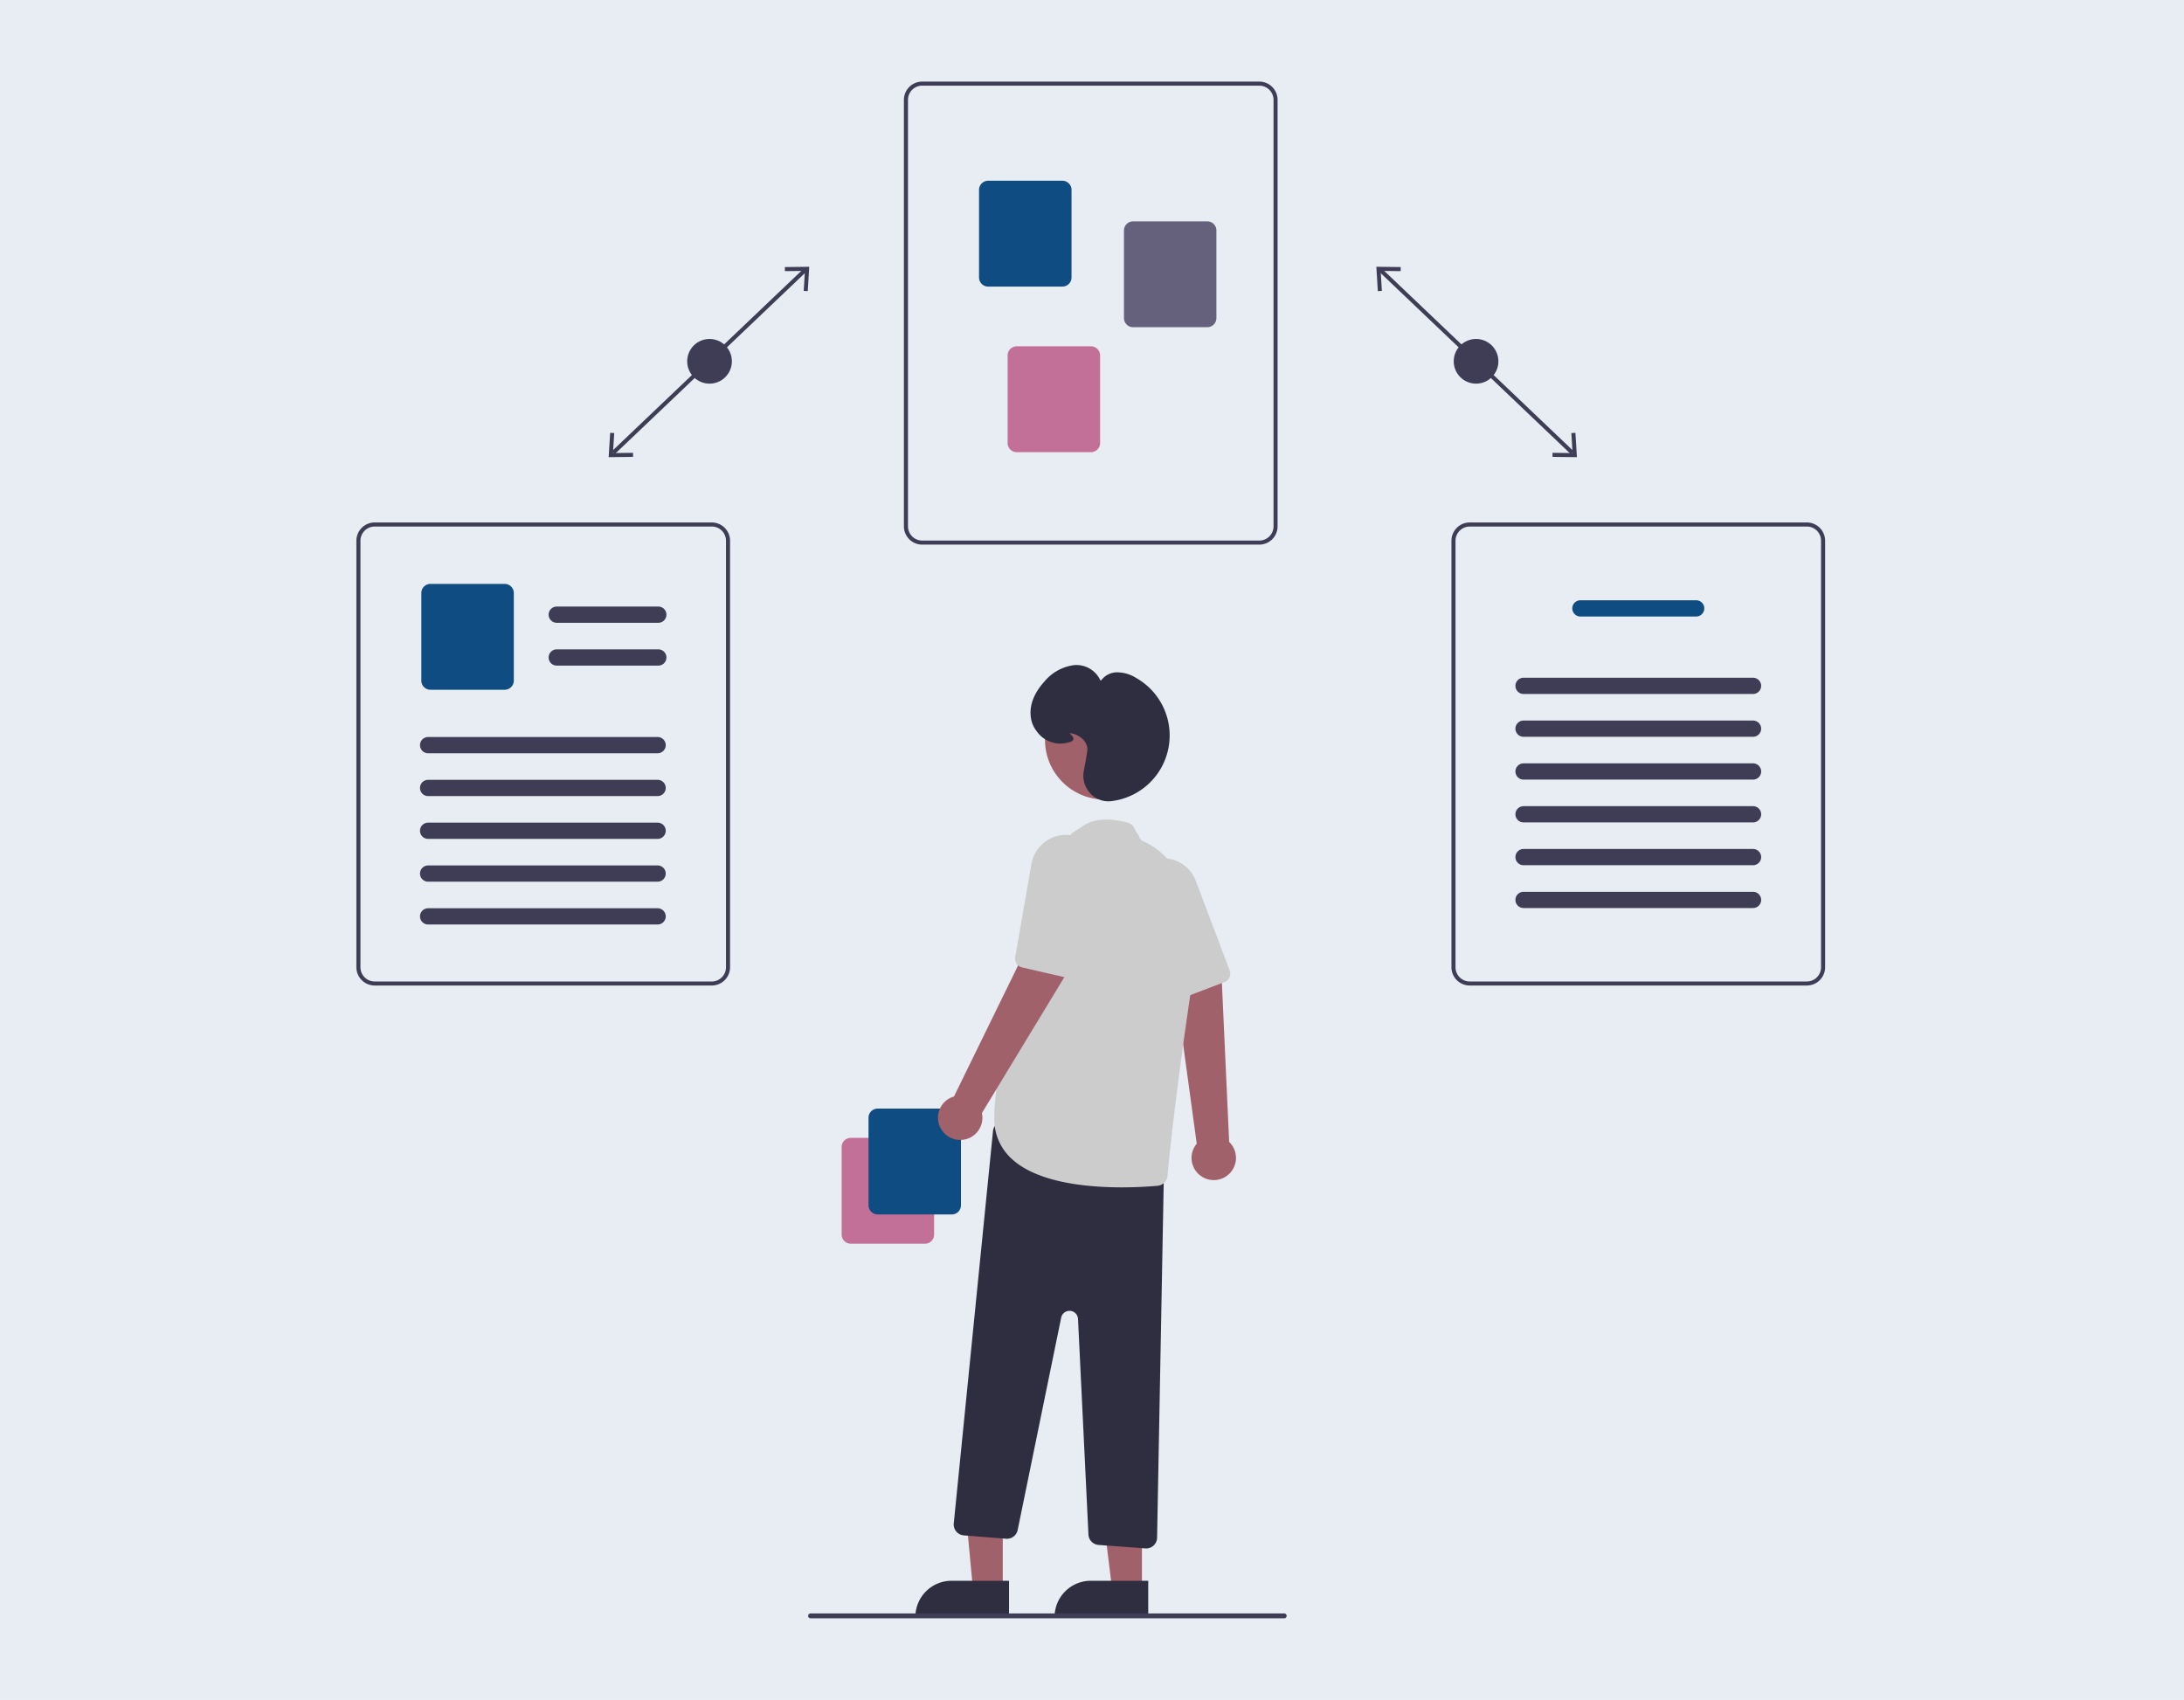 <svg xmlns="http://www.w3.org/2000/svg" width="388" height="302" viewBox="0 0 388 302">
  <g id="subtitle3" transform="translate(0 -1366)">
    <rect id="filter_0F4C81HaLi10_" data-name="filter#0F4C81HaLi10%" width="388" height="302" transform="translate(0 1366)" fill="#0f4c81" opacity="0.1" style="mix-blend-mode: hard-light;isolation: isolate"/>
    <g id="svgDesignSystemdsk" transform="translate(63.314 1380.496)">
      <rect id="Rectangle_242" data-name="Rectangle 242" width="0.722" height="47.142" transform="translate(181.632 33.701) rotate(-46.407)" fill="#3f3d56"/>
      <path id="Tracé_377" data-name="Tracé 377" d="M493.488,143.982l-.721.044.218,3.551-3.558-.043-.008.722,4.334.051Z" transform="translate(-276.921 -81.584)" fill="#3f3d56"/>
      <path id="Tracé_378" data-name="Tracé 378" d="M422.078,76.258l-.008.722-3.558-.043.218,3.551-.721.044-.263-4.326Z" transform="translate(-236.545 -43.307)" fill="#3f3d56"/>
      <circle id="Ellipse_153" data-name="Ellipse 153" cx="3.969" cy="3.969" r="3.969" transform="translate(194.947 45.724)" fill="#3f3d56"/>
      <rect id="Rectangle_243" data-name="Rectangle 243" width="47.142" height="0.722" transform="translate(45.378 65.684) rotate(-43.593)" fill="#3f3d56"/>
      <path id="Tracé_379" data-name="Tracé 379" d="M103.815,148.307l4.334-.051-.008-.722-3.558.043.218-3.551-.721-.044Z" transform="translate(-58.996 -81.584)" fill="#3f3d56"/>
      <path id="Tracé_380" data-name="Tracé 380" d="M179.823,76.206l-.264,4.326-.721-.044.217-3.551-3.558.043-.008-.722Z" transform="translate(-99.37 -43.307)" fill="#3f3d56"/>
      <circle id="Ellipse_154" data-name="Ellipse 154" cx="3.969" cy="3.969" r="3.969" transform="translate(58.769 45.724)" fill="#3f3d56"/>
      <path id="Tracé_381" data-name="Tracé 381" d="M586.253,217.26H526.361a3.251,3.251,0,0,1-3.247-3.247V138.247A3.251,3.251,0,0,1,526.361,135h59.891a3.251,3.251,0,0,1,3.247,3.247v75.766A3.251,3.251,0,0,1,586.253,217.26Zm-59.891-81.539a2.528,2.528,0,0,0-2.525,2.526v75.766a2.528,2.528,0,0,0,2.526,2.526h59.891a2.528,2.528,0,0,0,2.526-2.526V138.247a2.528,2.528,0,0,0-2.526-2.526Z" transform="translate(-425.843 -135)" fill="#3f3d56"/>
      <path id="Tracé_382" data-name="Tracé 382" d="M568.969,194.606H555.786a1.625,1.625,0,0,1-1.624-1.624V177.425a1.625,1.625,0,0,1,1.624-1.624h13.183a1.625,1.625,0,0,1,1.624,1.624v15.557A1.625,1.625,0,0,1,568.969,194.606Z" transform="translate(-443.544 -158.187)" fill="#0f4c81"/>
      <path id="Tracé_383" data-name="Tracé 383" d="M628.3,211.32H615.121A1.625,1.625,0,0,1,613.5,209.7V194.139a1.625,1.625,0,0,1,1.624-1.624H628.3a1.625,1.625,0,0,1,1.624,1.624V209.7A1.625,1.625,0,0,1,628.3,211.32Z" transform="translate(-477.137 -167.685)" fill="#65617d"/>
      <path id="Tracé_384" data-name="Tracé 384" d="M580.669,262.3H567.486a1.625,1.625,0,0,1-1.624-1.624V245.118a1.625,1.625,0,0,1,1.624-1.624h13.183a1.625,1.625,0,0,1,1.624,1.624v15.557A1.625,1.625,0,0,1,580.669,262.3Z" transform="translate(-450.168 -196.465)" fill="#c37098"/>
      <path id="Tracé_385" data-name="Tracé 385" d="M810.167,397.717H750.276a3.251,3.251,0,0,1-3.247-3.247V318.7a3.251,3.251,0,0,1,3.247-3.247h59.891a3.251,3.251,0,0,1,3.247,3.247V394.47A3.251,3.251,0,0,1,810.167,397.717Zm-59.891-81.539a2.528,2.528,0,0,0-2.525,2.526V394.47A2.528,2.528,0,0,0,750.276,397h59.891a2.528,2.528,0,0,0,2.526-2.526V318.7a2.528,2.528,0,0,0-2.526-2.525Z" transform="translate(-552.486 -237.129)" fill="#3f3d56"/>
      <path id="Tracé_386" data-name="Tracé 386" d="M818.762,350.518H798.2a1.443,1.443,0,0,1,0-2.886h20.565a1.443,1.443,0,0,1,0,2.886Z" transform="translate(-580.744 -255.485)" fill="#0f4c81"/>
      <path id="Tracé_387" data-name="Tracé 387" d="M815.566,382.276H774.8a1.443,1.443,0,0,1,0-2.886h40.769a1.443,1.443,0,0,1,0,2.886Z" transform="translate(-567.446 -273.48)" fill="#3f3d56"/>
      <path id="Tracé_388" data-name="Tracé 388" d="M815.566,399.826H774.8a1.443,1.443,0,0,1,0-2.886h40.769a1.443,1.443,0,1,1,0,2.886Z" transform="translate(-567.446 -283.424)" fill="#3f3d56"/>
      <path id="Tracé_389" data-name="Tracé 389" d="M815.566,417.376H774.8a1.443,1.443,0,0,1,0-2.886h40.769a1.443,1.443,0,1,1,0,2.886Z" transform="translate(-567.446 -293.369)" fill="#3f3d56"/>
      <path id="Tracé_390" data-name="Tracé 390" d="M815.566,434.926H774.8a1.443,1.443,0,0,1,0-2.886h40.769a1.443,1.443,0,1,1,0,2.886Z" transform="translate(-567.446 -303.313)" fill="#3f3d56"/>
      <path id="Tracé_391" data-name="Tracé 391" d="M815.566,452.476H774.8a1.443,1.443,0,0,1,0-2.886h40.769a1.443,1.443,0,0,1,0,2.886Z" transform="translate(-567.446 -313.258)" fill="#3f3d56"/>
      <path id="Tracé_392" data-name="Tracé 392" d="M815.566,470.026H774.8a1.443,1.443,0,0,1,0-2.886h40.769a1.443,1.443,0,1,1,0,2.886Z" transform="translate(-567.446 -323.202)" fill="#3f3d56"/>
      <path id="Tracé_393" data-name="Tracé 393" d="M362.338,397.717H302.447a3.251,3.251,0,0,1-3.247-3.247V318.7a3.251,3.251,0,0,1,3.247-3.247h59.891a3.251,3.251,0,0,1,3.247,3.247V394.47A3.251,3.251,0,0,1,362.338,397.717Zm-59.891-81.539a2.528,2.528,0,0,0-2.525,2.526V394.47A2.528,2.528,0,0,0,302.447,397h59.891a2.528,2.528,0,0,0,2.526-2.526V318.7a2.528,2.528,0,0,0-2.526-2.526Z" transform="translate(-299.2 -237.129)" fill="#3f3d56"/>
      <path id="Tracé_394" data-name="Tracé 394" d="M397.8,353.093h-18.04a1.443,1.443,0,1,1,0-2.886H397.8a1.443,1.443,0,1,1,0,2.886Z" transform="translate(-344.163 -256.944)" fill="#3f3d56"/>
      <path id="Tracé_395" data-name="Tracé 395" d="M397.8,370.643h-18.04a1.443,1.443,0,1,1,0-2.886H397.8a1.443,1.443,0,1,1,0,2.886Z" transform="translate(-344.163 -266.889)" fill="#3f3d56"/>
      <path id="Tracé_396" data-name="Tracé 396" d="M340.731,359.683H327.548a1.625,1.625,0,0,1-1.624-1.624V342.5a1.625,1.625,0,0,1,1.624-1.624h13.183a1.625,1.625,0,0,1,1.624,1.624v15.557A1.625,1.625,0,0,1,340.731,359.683Z" transform="translate(-314.387 -251.637)" fill="#0f4c81"/>
      <path id="Tracé_397" data-name="Tracé 397" d="M367.593,406.579H326.823a1.443,1.443,0,1,1,0-2.886h40.769a1.443,1.443,0,1,1,0,2.886Z" transform="translate(-314.078 -287.251)" fill="#3f3d56"/>
      <path id="Tracé_398" data-name="Tracé 398" d="M367.593,424.129H326.823a1.443,1.443,0,0,1,0-2.886h40.769a1.443,1.443,0,1,1,0,2.886Z" transform="translate(-314.078 -297.196)" fill="#3f3d56"/>
      <path id="Tracé_399" data-name="Tracé 399" d="M367.593,441.679H326.823a1.443,1.443,0,0,1,0-2.886h40.769a1.443,1.443,0,1,1,0,2.886Z" transform="translate(-314.078 -307.14)" fill="#3f3d56"/>
      <path id="Tracé_400" data-name="Tracé 400" d="M367.593,459.229H326.823a1.443,1.443,0,0,1,0-2.886h40.769a1.443,1.443,0,1,1,0,2.886Z" transform="translate(-314.078 -317.084)" fill="#3f3d56"/>
      <path id="Tracé_401" data-name="Tracé 401" d="M367.593,476.779H326.823a1.443,1.443,0,1,1,0-2.886h40.769a1.443,1.443,0,1,1,0,2.886Z" transform="translate(-314.078 -327.029)" fill="#3f3d56"/>
      <path id="Tracé_402" data-name="Tracé 402" d="M497.9,585.1V569.546a1.625,1.625,0,0,1,1.624-1.624H512.7a1.625,1.625,0,0,1,1.624,1.624V585.1a1.625,1.625,0,0,1-1.624,1.624H499.519A1.625,1.625,0,0,1,497.9,585.1Z" transform="translate(-411.689 -380.265)" fill="#c37098"/>
      <path id="Tracé_403" data-name="Tracé 403" d="M508.9,573.1V557.546a1.625,1.625,0,0,1,1.624-1.624H523.7a1.625,1.625,0,0,1,1.624,1.624V573.1a1.625,1.625,0,0,1-1.624,1.624H510.519A1.625,1.625,0,0,1,508.9,573.1Z" transform="translate(-417.917 -373.466)" fill="#0f4c81"/>
      <path id="Tracé_404" data-name="Tracé 404" d="M639.042,537.078a3.919,3.919,0,0,1-1.035-5.919l-4.086-29.869,8.512.418,1.336,29.135a3.94,3.94,0,0,1-4.727,6.237Z" transform="translate(-488.714 -342.467)" fill="#a0616a"/>
      <path id="Tracé_405" data-name="Tracé 405" d="M633.043,474.817a1.6,1.6,0,0,1-.65.46l-7.65,2.92a1.607,1.607,0,0,1-2.042-.848l-6.776-15.229a6.363,6.363,0,0,1-.311-4.5,6.189,6.189,0,0,1,4.711-4.223,5.9,5.9,0,0,1,2.543.036,6.165,6.165,0,0,1,4.431,3.852l6.025,15.926A1.611,1.611,0,0,1,633.043,474.817Z" transform="translate(-478.176 -315.297)" fill="#ccc"/>
      <path id="Tracé_406" data-name="Tracé 406" d="M255.314,591.06h-5.293L248.1,570.549l7.213.1Z" transform="translate(-140.48 -323.207)" fill="#a0616a"/>
      <path id="Tracé_407" data-name="Tracé 407" d="M235.33,614.557h10.207v6.427H228.9a6.427,6.427,0,0,1,6.427-6.427Z" transform="translate(-129.591 -348.216)" fill="#2f2e41"/>
      <path id="Tracé_408" data-name="Tracé 408" d="M311.526,591.187h-5.293l-2.518-20.415h7.811Z" transform="translate(-171.968 -323.334)" fill="#a0616a"/>
      <path id="Tracé_409" data-name="Tracé 409" d="M292.33,614.557h10.207v6.427H285.9a6.427,6.427,0,0,1,6.427-6.427Z" transform="translate(-161.861 -348.216)" fill="#2f2e41"/>
      <path id="Tracé_410" data-name="Tracé 410" d="M577.733,636.317l-8.313-.615a1.945,1.945,0,0,1-1.8-1.844l-1.854-38.306a1.511,1.511,0,0,0-2.99-.23l-7.733,37.735a1.945,1.945,0,0,1-2.058,1.546l-7.514-.6a1.942,1.942,0,0,1-1.778-2.129l6.971-69.712a1.943,1.943,0,0,1,2.346-1.705l26.51,5.763a1.947,1.947,0,0,1,1.53,1.935l-1.235,66.263a1.944,1.944,0,0,1-1.938,1.906C577.832,636.323,577.783,636.32,577.733,636.317Z" transform="translate(-437.565 -375.727)" fill="#2f2e41"/>
      <circle id="Ellipse_155" data-name="Ellipse 155" cx="10.603" cy="10.603" r="10.603" transform="translate(122.335 106.345)" fill="#a0616a"/>
      <path id="Tracé_411" data-name="Tracé 411" d="M563.447,497.507a9.481,9.481,0,0,1-3.149-7.281c0-15.24,13.191-49.288,13.6-50.351.04-.256.388-.366,2.214-1.6s4.462-1.424,7.831-.564a1.934,1.934,0,0,1,1.4,1.433l.627.906a1.508,1.508,0,0,0,.876,1.039c2.717,1.145,11.353,6.423,8.41,26.288-2.734,18.453-3.843,29.305-4.193,33.115a1.939,1.939,0,0,1-1.758,1.755c-1.332.119-3.619.278-6.342.278C576.66,502.524,568,501.673,563.447,497.507Z" transform="translate(-446.969 -306.077)" fill="#ccc"/>
      <path id="Tracé_412" data-name="Tracé 412" d="M537.721,520.962a3.919,3.919,0,0,1,2.439-5.492l13.251-27.08,6.836,5.09-15.125,24.937a3.94,3.94,0,0,1-7.4,2.545Z" transform="translate(-433.996 -335.165)" fill="#a0616a"/>
      <path id="Tracé_413" data-name="Tracé 413" d="M578.965,469.075a1.6,1.6,0,0,1-.8.019l-7.979-1.838a1.607,1.607,0,0,1-1.223-1.842l2.859-16.421a6.363,6.363,0,0,1,2.251-3.913,6.19,6.19,0,0,1,6.265-.882,5.9,5.9,0,0,1,2.091,1.447,6.165,6.165,0,0,1,1.533,5.667L580.1,467.894A1.611,1.611,0,0,1,578.965,469.075Z" transform="translate(-451.916 -309.884)" fill="#ccc"/>
      <path id="Tracé_414" data-name="Tracé 414" d="M585.886,396.974a4.569,4.569,0,0,1-1.226-4.052c.37-1.934.587-3.2.628-3.659h0c.141-1.575-1.451-2.85-3.026-3.052-.061-.008-.112-.013-.155-.017.04.039.083.08.121.115.3.281.672.631.583.992-.053.217-.252.372-.607.471a5.143,5.143,0,0,1-5.971-1.993,4.76,4.76,0,0,1-.909-1.985c-.577-2.83.96-5.242,2.351-6.767a8.185,8.185,0,0,1,5.351-2.915,4.7,4.7,0,0,1,4.64,2.838,3.523,3.523,0,0,1,2.746-1.548,6.33,6.33,0,0,1,3.522.98,11.746,11.746,0,0,1-4.159,21.871,4.489,4.489,0,0,1-.749.063,4.367,4.367,0,0,1-3.141-1.34Z" transform="translate(-455.434 -270.451)" fill="#2f2e41"/>
      <path id="Tracé_415" data-name="Tracé 415" d="M484.21,763.863h84.185a.432.432,0,0,0,0-.863H484.21a.432.432,0,0,0,0,.863Z" transform="translate(-403.542 -490.855)" fill="#3f3d56"/>
    </g>
  </g>
</svg>
